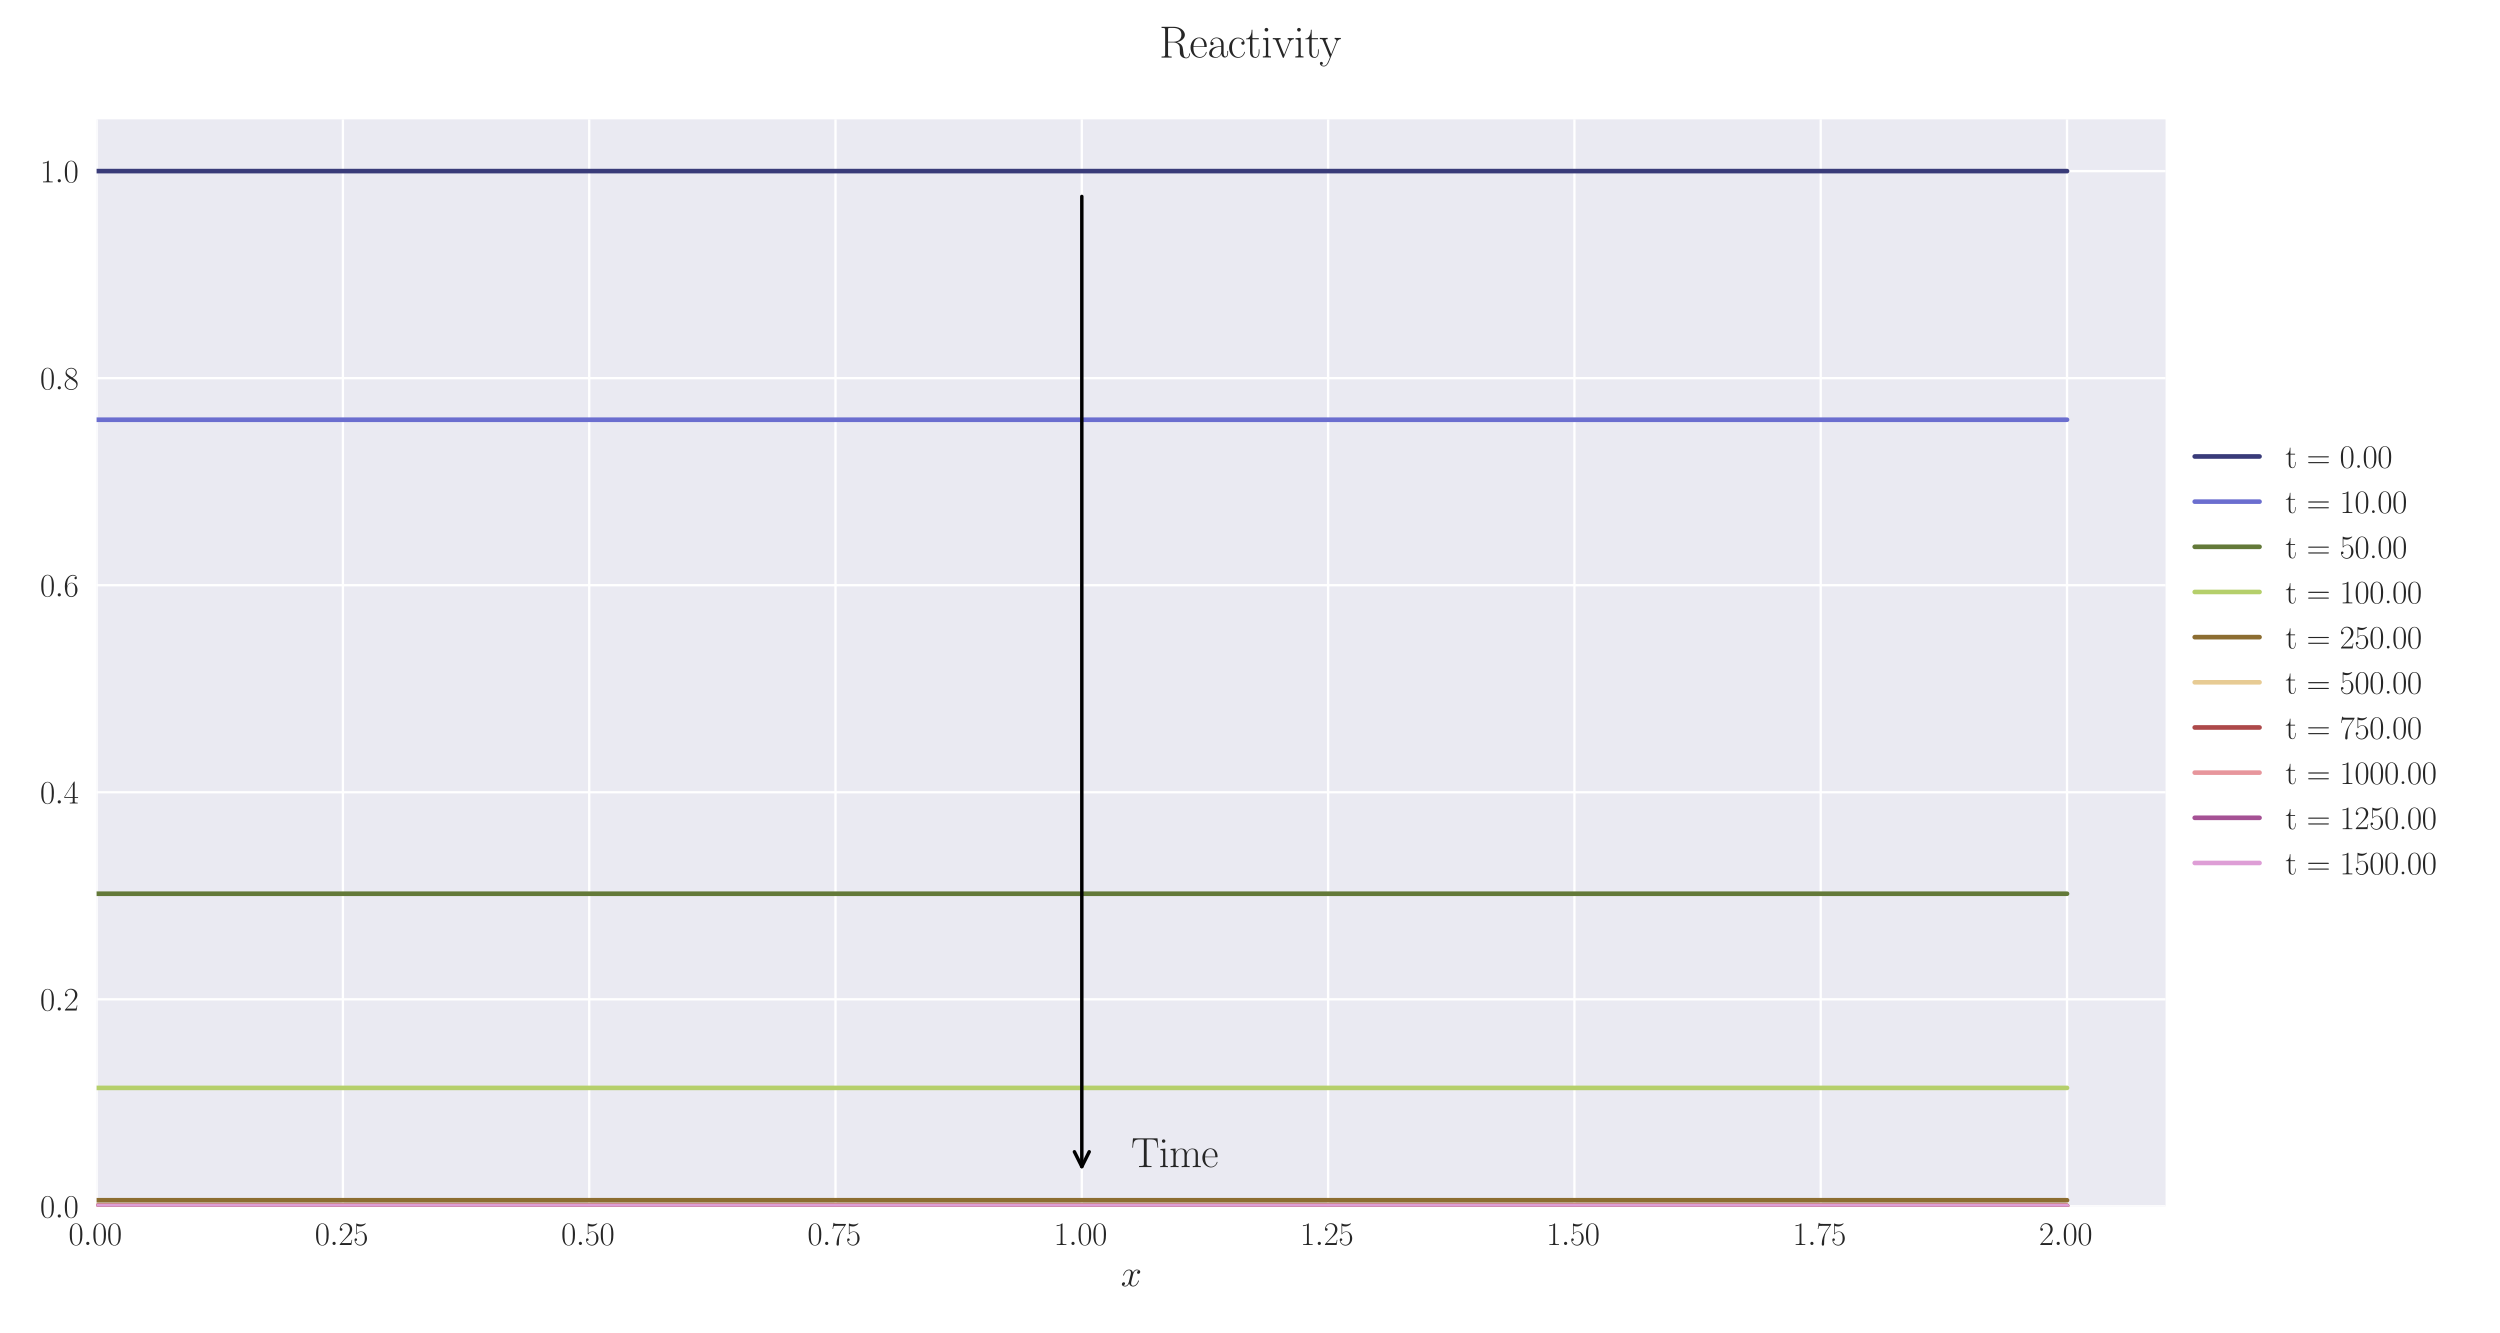 <?xml version="1.0" encoding="utf-8" standalone="no"?>
<!DOCTYPE svg PUBLIC "-//W3C//DTD SVG 1.1//EN"
  "http://www.w3.org/Graphics/SVG/1.1/DTD/svg11.dtd">
<svg xmlns:xlink="http://www.w3.org/1999/xlink" width="1080pt" height="576pt" viewBox="0 0 1080 576" xmlns="http://www.w3.org/2000/svg" version="1.1">
 <defs>
  <style type="text/css">*{stroke-linejoin: round; stroke-linecap: butt}</style>
 </defs>
 <g id="figure_1">
  <g id="patch_1">
   <path d="M 0 576 
L 1080 576 
L 1080 0 
L 0 0 
z
" style="fill: #ffffff"/>
  </g>
  <g id="axes_1">
   <g id="patch_2">
    <path d="M 41.731 521.153 
L 935.518 521.153 
L 935.518 51.564 
L 41.731 51.564 
z
" style="fill: #eaeaf2"/>
   </g>
   <g id="matplotlib.axis_1">
    <g id="xtick_1">
     <g id="line2d_1">
      <path d="M 41.731 521.153 
L 41.731 51.564 
" clip-path="url(#p46748d2782)" style="fill: none; stroke: #ffffff; stroke-linecap: round"/>
     </g>
     <g id="line2d_2"/>
     <g id="text_1">
      <!-- $\mathdefault{0.00}$ -->
      <g style="fill: #262626" transform="translate(29.591 537.839) scale(0.14 -0.14)">
       <defs>
        <path id="CMR17-30" d="M 2688 2025 
C 2688 2416 2682 3080 2413 3591 
C 2176 4039 1798 4198 1466 4198 
C 1158 4198 768 4058 525 3597 
C 269 3118 243 2524 243 2025 
C 243 1661 250 1106 448 619 
C 723 -39 1216 -128 1466 -128 
C 1760 -128 2208 -7 2470 600 
C 2662 1042 2688 1559 2688 2025 
z
M 1466 -26 
C 1056 -26 813 325 723 812 
C 653 1188 653 1738 653 2096 
C 653 2588 653 2997 736 3387 
C 858 3929 1216 4096 1466 4096 
C 1728 4096 2067 3923 2189 3400 
C 2272 3036 2278 2607 2278 2096 
C 2278 1680 2278 1169 2202 792 
C 2067 95 1690 -26 1466 -26 
z
" transform="scale(0.016)"/>
        <path id="CMMI12-3a" d="M 1178 307 
C 1178 492 1024 619 870 619 
C 685 619 557 466 557 313 
C 557 128 710 0 864 0 
C 1050 0 1178 153 1178 307 
z
" transform="scale(0.016)"/>
       </defs>
       <use xlink:href="#CMR17-30" transform="scale(0.996)"/>
       <use xlink:href="#CMMI12-3a" transform="translate(45.69 0) scale(0.996)"/>
       <use xlink:href="#CMR17-30" transform="translate(72.788 0) scale(0.996)"/>
       <use xlink:href="#CMR17-30" transform="translate(118.478 0) scale(0.996)"/>
      </g>
     </g>
    </g>
    <g id="xtick_2">
     <g id="line2d_3">
      <path d="M 148.134 521.153 
L 148.134 51.564 
" clip-path="url(#p46748d2782)" style="fill: none; stroke: #ffffff; stroke-linecap: round"/>
     </g>
     <g id="line2d_4"/>
     <g id="text_2">
      <!-- $\mathdefault{0.25}$ -->
      <g style="fill: #262626" transform="translate(135.994 537.839) scale(0.14 -0.14)">
       <defs>
        <path id="CMR17-32" d="M 2669 989 
L 2554 989 
C 2490 536 2438 459 2413 420 
C 2381 369 1920 369 1830 369 
L 602 369 
C 832 619 1280 1072 1824 1597 
C 2214 1967 2669 2402 2669 3035 
C 2669 3790 2067 4224 1395 4224 
C 691 4224 262 3604 262 3030 
C 262 2780 448 2748 525 2748 
C 589 2748 781 2787 781 3010 
C 781 3207 614 3264 525 3264 
C 486 3264 448 3258 422 3245 
C 544 3790 915 4058 1306 4058 
C 1862 4058 2227 3617 2227 3035 
C 2227 2479 1901 2000 1536 1584 
L 262 146 
L 262 0 
L 2515 0 
L 2669 989 
z
" transform="scale(0.016)"/>
        <path id="CMR17-35" d="M 730 3692 
C 794 3666 1056 3584 1325 3584 
C 1920 3584 2246 3911 2432 4100 
C 2432 4157 2432 4192 2394 4192 
C 2387 4192 2374 4192 2323 4163 
C 2099 4058 1837 3973 1517 3973 
C 1325 3973 1037 3999 723 4139 
C 653 4171 640 4171 634 4171 
C 602 4171 595 4164 595 4037 
L 595 2203 
C 595 2089 595 2057 659 2057 
C 691 2057 704 2070 736 2114 
C 941 2401 1222 2522 1542 2522 
C 1766 2522 2246 2382 2246 1289 
C 2246 1085 2246 715 2054 421 
C 1894 159 1645 25 1370 25 
C 947 25 518 320 403 814 
C 429 807 480 795 506 795 
C 589 795 749 840 749 1038 
C 749 1210 627 1280 506 1280 
C 358 1280 262 1190 262 1011 
C 262 454 704 -128 1382 -128 
C 2042 -128 2669 440 2669 1264 
C 2669 2030 2170 2624 1549 2624 
C 1222 2624 947 2503 730 2274 
L 730 3692 
z
" transform="scale(0.016)"/>
       </defs>
       <use xlink:href="#CMR17-30" transform="scale(0.996)"/>
       <use xlink:href="#CMMI12-3a" transform="translate(45.69 0) scale(0.996)"/>
       <use xlink:href="#CMR17-32" transform="translate(72.788 0) scale(0.996)"/>
       <use xlink:href="#CMR17-35" transform="translate(118.478 0) scale(0.996)"/>
      </g>
     </g>
    </g>
    <g id="xtick_3">
     <g id="line2d_5">
      <path d="M 254.537 521.153 
L 254.537 51.564 
" clip-path="url(#p46748d2782)" style="fill: none; stroke: #ffffff; stroke-linecap: round"/>
     </g>
     <g id="line2d_6"/>
     <g id="text_3">
      <!-- $\mathdefault{0.50}$ -->
      <g style="fill: #262626" transform="translate(242.397 537.839) scale(0.14 -0.14)">
       <use xlink:href="#CMR17-30" transform="scale(0.996)"/>
       <use xlink:href="#CMMI12-3a" transform="translate(45.69 0) scale(0.996)"/>
       <use xlink:href="#CMR17-35" transform="translate(72.788 0) scale(0.996)"/>
       <use xlink:href="#CMR17-30" transform="translate(118.478 0) scale(0.996)"/>
      </g>
     </g>
    </g>
    <g id="xtick_4">
     <g id="line2d_7">
      <path d="M 360.94 521.153 
L 360.94 51.564 
" clip-path="url(#p46748d2782)" style="fill: none; stroke: #ffffff; stroke-linecap: round"/>
     </g>
     <g id="line2d_8"/>
     <g id="text_4">
      <!-- $\mathdefault{0.75}$ -->
      <g style="fill: #262626" transform="translate(348.801 537.839) scale(0.14 -0.14)">
       <defs>
        <path id="CMR17-37" d="M 2886 3941 
L 2886 4081 
L 1382 4081 
C 634 4081 621 4165 595 4288 
L 480 4288 
L 294 3094 
L 410 3094 
C 429 3215 474 3540 550 3661 
C 589 3712 1062 3712 1171 3712 
L 2579 3712 
L 1869 2661 
C 1395 1954 1069 999 1069 165 
C 1069 89 1069 -128 1299 -128 
C 1530 -128 1530 89 1530 171 
L 1530 465 
C 1530 1508 1709 2196 2003 2636 
L 2886 3941 
z
" transform="scale(0.016)"/>
       </defs>
       <use xlink:href="#CMR17-30" transform="scale(0.996)"/>
       <use xlink:href="#CMMI12-3a" transform="translate(45.69 0) scale(0.996)"/>
       <use xlink:href="#CMR17-37" transform="translate(72.788 0) scale(0.996)"/>
       <use xlink:href="#CMR17-35" transform="translate(118.478 0) scale(0.996)"/>
      </g>
     </g>
    </g>
    <g id="xtick_5">
     <g id="line2d_9">
      <path d="M 467.343 521.153 
L 467.343 51.564 
" clip-path="url(#p46748d2782)" style="fill: none; stroke: #ffffff; stroke-linecap: round"/>
     </g>
     <g id="line2d_10"/>
     <g id="text_5">
      <!-- $\mathdefault{1.00}$ -->
      <g style="fill: #262626" transform="translate(455.204 537.839) scale(0.14 -0.14)">
       <defs>
        <path id="CMR17-31" d="M 1702 4058 
C 1702 4192 1696 4192 1606 4192 
C 1357 3916 979 3827 621 3827 
C 602 3827 570 3827 563 3808 
C 557 3795 557 3782 557 3648 
C 755 3648 1088 3686 1344 3839 
L 1344 461 
C 1344 236 1331 160 781 160 
L 589 160 
L 589 0 
C 896 0 1216 0 1523 0 
C 1830 0 2150 0 2458 0 
L 2458 160 
L 2266 160 
C 1715 160 1702 230 1702 458 
L 1702 4058 
z
" transform="scale(0.016)"/>
       </defs>
       <use xlink:href="#CMR17-31" transform="scale(0.996)"/>
       <use xlink:href="#CMMI12-3a" transform="translate(45.69 0) scale(0.996)"/>
       <use xlink:href="#CMR17-30" transform="translate(72.788 0) scale(0.996)"/>
       <use xlink:href="#CMR17-30" transform="translate(118.478 0) scale(0.996)"/>
      </g>
     </g>
    </g>
    <g id="xtick_6">
     <g id="line2d_11">
      <path d="M 573.747 521.153 
L 573.747 51.564 
" clip-path="url(#p46748d2782)" style="fill: none; stroke: #ffffff; stroke-linecap: round"/>
     </g>
     <g id="line2d_12"/>
     <g id="text_6">
      <!-- $\mathdefault{1.25}$ -->
      <g style="fill: #262626" transform="translate(561.607 537.839) scale(0.14 -0.14)">
       <use xlink:href="#CMR17-31" transform="scale(0.996)"/>
       <use xlink:href="#CMMI12-3a" transform="translate(45.69 0) scale(0.996)"/>
       <use xlink:href="#CMR17-32" transform="translate(72.788 0) scale(0.996)"/>
       <use xlink:href="#CMR17-35" transform="translate(118.478 0) scale(0.996)"/>
      </g>
     </g>
    </g>
    <g id="xtick_7">
     <g id="line2d_13">
      <path d="M 680.15 521.153 
L 680.15 51.564 
" clip-path="url(#p46748d2782)" style="fill: none; stroke: #ffffff; stroke-linecap: round"/>
     </g>
     <g id="line2d_14"/>
     <g id="text_7">
      <!-- $\mathdefault{1.50}$ -->
      <g style="fill: #262626" transform="translate(668.01 537.839) scale(0.14 -0.14)">
       <use xlink:href="#CMR17-31" transform="scale(0.996)"/>
       <use xlink:href="#CMMI12-3a" transform="translate(45.69 0) scale(0.996)"/>
       <use xlink:href="#CMR17-35" transform="translate(72.788 0) scale(0.996)"/>
       <use xlink:href="#CMR17-30" transform="translate(118.478 0) scale(0.996)"/>
      </g>
     </g>
    </g>
    <g id="xtick_8">
     <g id="line2d_15">
      <path d="M 786.553 521.153 
L 786.553 51.564 
" clip-path="url(#p46748d2782)" style="fill: none; stroke: #ffffff; stroke-linecap: round"/>
     </g>
     <g id="line2d_16"/>
     <g id="text_8">
      <!-- $\mathdefault{1.75}$ -->
      <g style="fill: #262626" transform="translate(774.414 537.839) scale(0.14 -0.14)">
       <use xlink:href="#CMR17-31" transform="scale(0.996)"/>
       <use xlink:href="#CMMI12-3a" transform="translate(45.69 0) scale(0.996)"/>
       <use xlink:href="#CMR17-37" transform="translate(72.788 0) scale(0.996)"/>
       <use xlink:href="#CMR17-35" transform="translate(118.478 0) scale(0.996)"/>
      </g>
     </g>
    </g>
    <g id="xtick_9">
     <g id="line2d_17">
      <path d="M 892.956 521.153 
L 892.956 51.564 
" clip-path="url(#p46748d2782)" style="fill: none; stroke: #ffffff; stroke-linecap: round"/>
     </g>
     <g id="line2d_18"/>
     <g id="text_9">
      <!-- $\mathdefault{2.00}$ -->
      <g style="fill: #262626" transform="translate(880.817 537.839) scale(0.14 -0.14)">
       <use xlink:href="#CMR17-32" transform="scale(0.996)"/>
       <use xlink:href="#CMMI12-3a" transform="translate(45.69 0) scale(0.996)"/>
       <use xlink:href="#CMR17-30" transform="translate(72.788 0) scale(0.996)"/>
       <use xlink:href="#CMR17-30" transform="translate(118.478 0) scale(0.996)"/>
      </g>
     </g>
    </g>
    <g id="text_10">
     <!-- $x$ -->
     <g style="fill: #262626" transform="translate(484.189 555.621) scale(0.16 -0.16)">
      <defs>
       <path id="CMMI12-78" d="M 3034 2606 
C 2829 2567 2752 2414 2752 2293 
C 2752 2139 2874 2088 2963 2088 
C 3155 2088 3290 2254 3290 2427 
C 3290 2695 2982 2816 2714 2816 
C 2323 2816 2106 2433 2048 2312 
C 1901 2816 1504 2816 1389 2816 
C 736 2816 390 1980 390 1839 
C 390 1814 416 1782 461 1782 
C 512 1782 525 1820 538 1846 
C 755 2555 1184 2689 1370 2689 
C 1658 2689 1715 2420 1715 2267 
C 1715 2127 1677 1980 1600 1673 
L 1382 798 
C 1286 415 1101 64 762 64 
C 730 64 570 64 435 147 
C 666 192 717 383 717 460 
C 717 588 621 664 499 664 
C 346 664 179 530 179 326 
C 179 57 480 -64 755 -64 
C 1062 -64 1280 179 1414 441 
C 1517 64 1837 -64 2074 -64 
C 2726 -64 3072 773 3072 913 
C 3072 945 3046 971 3008 971 
C 2950 971 2944 939 2925 888 
C 2752 326 2381 64 2093 64 
C 1869 64 1747 230 1747 492 
C 1747 632 1773 734 1875 1156 
L 2099 2024 
C 2195 2408 2413 2689 2707 2689 
C 2720 2689 2899 2689 3034 2606 
z
" transform="scale(0.016)"/>
      </defs>
      <use xlink:href="#CMMI12-78" transform="scale(0.996)"/>
     </g>
    </g>
   </g>
   <g id="matplotlib.axis_2">
    <g id="ytick_1">
     <g id="line2d_19">
      <path d="M 41.731 521.153 
L 935.518 521.153 
" clip-path="url(#p46748d2782)" style="fill: none; stroke: #ffffff; stroke-linecap: round"/>
     </g>
     <g id="line2d_20"/>
     <g id="text_11">
      <!-- $\mathdefault{0.0}$ -->
      <g style="fill: #262626" transform="translate(17.28 525.996) scale(0.14 -0.14)">
       <use xlink:href="#CMR17-30" transform="scale(0.996)"/>
       <use xlink:href="#CMMI12-3a" transform="translate(45.69 0) scale(0.996)"/>
       <use xlink:href="#CMR17-30" transform="translate(72.788 0) scale(0.996)"/>
      </g>
     </g>
    </g>
    <g id="ytick_2">
     <g id="line2d_21">
      <path d="M 41.731 431.707 
L 935.518 431.707 
" clip-path="url(#p46748d2782)" style="fill: none; stroke: #ffffff; stroke-linecap: round"/>
     </g>
     <g id="line2d_22"/>
     <g id="text_12">
      <!-- $\mathdefault{0.2}$ -->
      <g style="fill: #262626" transform="translate(17.28 436.55) scale(0.14 -0.14)">
       <use xlink:href="#CMR17-30" transform="scale(0.996)"/>
       <use xlink:href="#CMMI12-3a" transform="translate(45.69 0) scale(0.996)"/>
       <use xlink:href="#CMR17-32" transform="translate(72.788 0) scale(0.996)"/>
      </g>
     </g>
    </g>
    <g id="ytick_3">
     <g id="line2d_23">
      <path d="M 41.731 342.26 
L 935.518 342.26 
" clip-path="url(#p46748d2782)" style="fill: none; stroke: #ffffff; stroke-linecap: round"/>
     </g>
     <g id="line2d_24"/>
     <g id="text_13">
      <!-- $\mathdefault{0.4}$ -->
      <g style="fill: #262626" transform="translate(17.28 347.103) scale(0.14 -0.14)">
       <defs>
        <path id="CMR17-34" d="M 2150 4122 
C 2150 4256 2144 4256 2029 4256 
L 128 1254 
L 128 1088 
L 1779 1088 
L 1779 457 
C 1779 224 1766 160 1318 160 
L 1197 160 
L 1197 0 
C 1402 0 1747 0 1965 0 
C 2182 0 2528 0 2733 0 
L 2733 160 
L 2611 160 
C 2163 160 2150 224 2150 457 
L 2150 1088 
L 2803 1088 
L 2803 1254 
L 2150 1254 
L 2150 4122 
z
M 1798 3703 
L 1798 1254 
L 256 1254 
L 1798 3703 
z
" transform="scale(0.016)"/>
       </defs>
       <use xlink:href="#CMR17-30" transform="scale(0.996)"/>
       <use xlink:href="#CMMI12-3a" transform="translate(45.69 0) scale(0.996)"/>
       <use xlink:href="#CMR17-34" transform="translate(72.788 0) scale(0.996)"/>
      </g>
     </g>
    </g>
    <g id="ytick_4">
     <g id="line2d_25">
      <path d="M 41.731 252.814 
L 935.518 252.814 
" clip-path="url(#p46748d2782)" style="fill: none; stroke: #ffffff; stroke-linecap: round"/>
     </g>
     <g id="line2d_26"/>
     <g id="text_14">
      <!-- $\mathdefault{0.6}$ -->
      <g style="fill: #262626" transform="translate(17.28 257.657) scale(0.14 -0.14)">
       <defs>
        <path id="CMR17-36" d="M 678 2176 
C 678 3690 1395 4032 1811 4032 
C 1946 4032 2272 4009 2400 3776 
C 2298 3776 2106 3776 2106 3553 
C 2106 3381 2246 3323 2336 3323 
C 2394 3323 2566 3348 2566 3560 
C 2566 3954 2246 4179 1805 4179 
C 1043 4179 243 3390 243 1984 
C 243 253 966 -128 1478 -128 
C 2099 -128 2688 427 2688 1283 
C 2688 2081 2170 2662 1517 2662 
C 1126 2662 838 2407 678 1960 
L 678 2176 
z
M 1478 25 
C 691 25 691 1200 691 1436 
C 691 1896 909 2560 1504 2560 
C 1613 2560 1926 2560 2138 2120 
C 2253 1870 2253 1609 2253 1289 
C 2253 944 2253 690 2118 434 
C 1978 171 1773 25 1478 25 
z
" transform="scale(0.016)"/>
       </defs>
       <use xlink:href="#CMR17-30" transform="scale(0.996)"/>
       <use xlink:href="#CMMI12-3a" transform="translate(45.69 0) scale(0.996)"/>
       <use xlink:href="#CMR17-36" transform="translate(72.788 0) scale(0.996)"/>
      </g>
     </g>
    </g>
    <g id="ytick_5">
     <g id="line2d_27">
      <path d="M 41.731 163.368 
L 935.518 163.368 
" clip-path="url(#p46748d2782)" style="fill: none; stroke: #ffffff; stroke-linecap: round"/>
     </g>
     <g id="line2d_28"/>
     <g id="text_15">
      <!-- $\mathdefault{0.8}$ -->
      <g style="fill: #262626" transform="translate(17.28 168.211) scale(0.14 -0.14)">
       <defs>
        <path id="CMR17-38" d="M 1741 2264 
C 2144 2467 2554 2773 2554 3263 
C 2554 3841 1990 4179 1472 4179 
C 890 4179 378 3759 378 3180 
C 378 3021 416 2747 666 2505 
C 730 2442 998 2251 1171 2130 
C 883 1983 211 1634 211 934 
C 211 279 838 -128 1459 -128 
C 2144 -128 2720 362 2720 1010 
C 2720 1590 2330 1857 2074 2029 
L 1741 2264 
z
M 902 2822 
C 851 2854 595 3051 595 3351 
C 595 3739 998 4032 1459 4032 
C 1965 4032 2336 3676 2336 3262 
C 2336 2669 1670 2331 1638 2331 
C 1632 2331 1626 2331 1574 2370 
L 902 2822 
z
M 2080 1519 
C 2176 1449 2483 1240 2483 851 
C 2483 381 2010 25 1472 25 
C 890 25 448 438 448 940 
C 448 1443 838 1862 1280 2060 
L 2080 1519 
z
" transform="scale(0.016)"/>
       </defs>
       <use xlink:href="#CMR17-30" transform="scale(0.996)"/>
       <use xlink:href="#CMMI12-3a" transform="translate(45.69 0) scale(0.996)"/>
       <use xlink:href="#CMR17-38" transform="translate(72.788 0) scale(0.996)"/>
      </g>
     </g>
    </g>
    <g id="ytick_6">
     <g id="line2d_29">
      <path d="M 41.731 73.921 
L 935.518 73.921 
" clip-path="url(#p46748d2782)" style="fill: none; stroke: #ffffff; stroke-linecap: round"/>
     </g>
     <g id="line2d_30"/>
     <g id="text_16">
      <!-- $\mathdefault{1.0}$ -->
      <g style="fill: #262626" transform="translate(17.28 78.764) scale(0.14 -0.14)">
       <use xlink:href="#CMR17-31" transform="scale(0.996)"/>
       <use xlink:href="#CMMI12-3a" transform="translate(45.69 0) scale(0.996)"/>
       <use xlink:href="#CMR17-30" transform="translate(72.788 0) scale(0.996)"/>
      </g>
     </g>
    </g>
   </g>
   <g id="line2d_31">
    <path d="M 41.731 73.921 
L 50.243 73.921 
L 58.755 73.921 
L 67.267 73.921 
L 75.78 73.921 
L 84.292 73.921 
L 92.804 73.921 
L 101.316 73.921 
L 109.829 73.921 
L 118.341 73.921 
L 126.853 73.921 
L 135.365 73.921 
L 143.878 73.921 
L 152.39 73.921 
L 160.902 73.921 
L 169.414 73.921 
L 177.927 73.921 
L 186.439 73.921 
L 194.951 73.921 
L 203.463 73.921 
L 211.976 73.921 
L 220.488 73.921 
L 229 73.921 
L 237.513 73.921 
L 246.025 73.921 
L 254.537 73.921 
L 263.049 73.921 
L 271.562 73.921 
L 280.074 73.921 
L 288.586 73.921 
L 297.098 73.921 
L 305.611 73.921 
L 314.123 73.921 
L 322.635 73.921 
L 331.147 73.921 
L 339.66 73.921 
L 348.172 73.921 
L 356.684 73.921 
L 365.196 73.921 
L 373.709 73.921 
L 382.221 73.921 
L 390.733 73.921 
L 399.245 73.921 
L 407.758 73.921 
L 416.27 73.921 
L 424.782 73.921 
L 433.294 73.921 
L 441.807 73.921 
L 450.319 73.921 
L 458.831 73.921 
L 467.343 73.921 
L 475.856 73.921 
L 484.368 73.921 
L 492.88 73.921 
L 501.393 73.921 
L 509.905 73.921 
L 518.417 73.921 
L 526.929 73.921 
L 535.442 73.921 
L 543.954 73.921 
L 552.466 73.921 
L 560.978 73.921 
L 569.491 73.921 
L 578.003 73.921 
L 586.515 73.921 
L 595.027 73.921 
L 603.54 73.921 
L 612.052 73.921 
L 620.564 73.921 
L 629.076 73.921 
L 637.589 73.921 
L 646.101 73.921 
L 654.613 73.921 
L 663.125 73.921 
L 671.638 73.921 
L 680.15 73.921 
L 688.662 73.921 
L 697.174 73.921 
L 705.687 73.921 
L 714.199 73.921 
L 722.711 73.921 
L 731.223 73.921 
L 739.736 73.921 
L 748.248 73.921 
L 756.76 73.921 
L 765.273 73.921 
L 773.785 73.921 
L 782.297 73.921 
L 790.809 73.921 
L 799.322 73.921 
L 807.834 73.921 
L 816.346 73.921 
L 824.858 73.921 
L 833.371 73.921 
L 841.883 73.921 
L 850.395 73.921 
L 858.907 73.921 
L 867.42 73.921 
L 875.932 73.921 
L 884.444 73.921 
L 892.956 73.921 
" clip-path="url(#p46748d2782)" style="fill: none; stroke: #393b79; stroke-width: 2; stroke-linecap: round"/>
   </g>
   <g id="line2d_32">
    <path d="M 41.731 181.322 
L 50.243 181.322 
L 58.755 181.322 
L 67.267 181.322 
L 75.78 181.322 
L 84.292 181.322 
L 92.804 181.322 
L 101.316 181.322 
L 109.829 181.322 
L 118.341 181.322 
L 126.853 181.322 
L 135.365 181.322 
L 143.878 181.322 
L 152.39 181.322 
L 160.902 181.322 
L 169.414 181.322 
L 177.927 181.322 
L 186.439 181.322 
L 194.951 181.322 
L 203.463 181.322 
L 211.976 181.322 
L 220.488 181.322 
L 229 181.322 
L 237.513 181.322 
L 246.025 181.322 
L 254.537 181.322 
L 263.049 181.322 
L 271.562 181.322 
L 280.074 181.322 
L 288.586 181.322 
L 297.098 181.322 
L 305.611 181.322 
L 314.123 181.322 
L 322.635 181.322 
L 331.147 181.322 
L 339.66 181.322 
L 348.172 181.322 
L 356.684 181.322 
L 365.196 181.322 
L 373.709 181.322 
L 382.221 181.322 
L 390.733 181.322 
L 399.245 181.322 
L 407.758 181.322 
L 416.27 181.322 
L 424.782 181.322 
L 433.294 181.322 
L 441.807 181.322 
L 450.319 181.322 
L 458.831 181.322 
L 467.343 181.322 
L 475.856 181.322 
L 484.368 181.322 
L 492.88 181.322 
L 501.393 181.322 
L 509.905 181.322 
L 518.417 181.322 
L 526.929 181.322 
L 535.442 181.322 
L 543.954 181.322 
L 552.466 181.322 
L 560.978 181.322 
L 569.491 181.322 
L 578.003 181.322 
L 586.515 181.322 
L 595.027 181.322 
L 603.54 181.322 
L 612.052 181.322 
L 620.564 181.322 
L 629.076 181.322 
L 637.589 181.322 
L 646.101 181.322 
L 654.613 181.322 
L 663.125 181.322 
L 671.638 181.322 
L 680.15 181.322 
L 688.662 181.322 
L 697.174 181.322 
L 705.687 181.322 
L 714.199 181.322 
L 722.711 181.322 
L 731.223 181.322 
L 739.736 181.322 
L 748.248 181.322 
L 756.76 181.322 
L 765.273 181.322 
L 773.785 181.322 
L 782.297 181.322 
L 790.809 181.322 
L 799.322 181.322 
L 807.834 181.322 
L 816.346 181.322 
L 824.858 181.322 
L 833.371 181.322 
L 841.883 181.322 
L 850.395 181.322 
L 858.907 181.322 
L 867.42 181.322 
L 875.932 181.322 
L 884.444 181.322 
L 892.956 181.322 
" clip-path="url(#p46748d2782)" style="fill: none; stroke: #6b6ecf; stroke-width: 2; stroke-linecap: round"/>
   </g>
   <g id="line2d_33">
    <path d="M 41.731 386.095 
L 50.243 386.095 
L 58.755 386.095 
L 67.267 386.095 
L 75.78 386.095 
L 84.292 386.095 
L 92.804 386.095 
L 101.316 386.095 
L 109.829 386.095 
L 118.341 386.095 
L 126.853 386.095 
L 135.365 386.095 
L 143.878 386.095 
L 152.39 386.095 
L 160.902 386.095 
L 169.414 386.095 
L 177.927 386.095 
L 186.439 386.095 
L 194.951 386.095 
L 203.463 386.095 
L 211.976 386.095 
L 220.488 386.095 
L 229 386.095 
L 237.513 386.095 
L 246.025 386.095 
L 254.537 386.095 
L 263.049 386.095 
L 271.562 386.095 
L 280.074 386.095 
L 288.586 386.095 
L 297.098 386.095 
L 305.611 386.095 
L 314.123 386.095 
L 322.635 386.095 
L 331.147 386.095 
L 339.66 386.095 
L 348.172 386.095 
L 356.684 386.095 
L 365.196 386.095 
L 373.709 386.095 
L 382.221 386.095 
L 390.733 386.095 
L 399.245 386.095 
L 407.758 386.095 
L 416.27 386.095 
L 424.782 386.095 
L 433.294 386.095 
L 441.807 386.095 
L 450.319 386.095 
L 458.831 386.095 
L 467.343 386.095 
L 475.856 386.095 
L 484.368 386.095 
L 492.88 386.095 
L 501.393 386.095 
L 509.905 386.095 
L 518.417 386.095 
L 526.929 386.095 
L 535.442 386.095 
L 543.954 386.095 
L 552.466 386.095 
L 560.978 386.095 
L 569.491 386.095 
L 578.003 386.095 
L 586.515 386.095 
L 595.027 386.095 
L 603.54 386.095 
L 612.052 386.095 
L 620.564 386.095 
L 629.076 386.095 
L 637.589 386.095 
L 646.101 386.095 
L 654.613 386.095 
L 663.125 386.095 
L 671.638 386.095 
L 680.15 386.095 
L 688.662 386.095 
L 697.174 386.095 
L 705.687 386.095 
L 714.199 386.095 
L 722.711 386.095 
L 731.223 386.095 
L 739.736 386.095 
L 748.248 386.095 
L 756.76 386.095 
L 765.273 386.095 
L 773.785 386.095 
L 782.297 386.095 
L 790.809 386.095 
L 799.322 386.095 
L 807.834 386.095 
L 816.346 386.095 
L 824.858 386.095 
L 833.371 386.095 
L 841.883 386.095 
L 850.395 386.095 
L 858.907 386.095 
L 867.42 386.095 
L 875.932 386.095 
L 884.444 386.095 
L 892.956 386.095 
" clip-path="url(#p46748d2782)" style="fill: none; stroke: #637939; stroke-width: 2; stroke-linecap: round"/>
   </g>
   <g id="line2d_34">
    <path d="M 41.731 469.972 
L 50.243 469.972 
L 58.755 469.972 
L 67.267 469.972 
L 75.78 469.972 
L 84.292 469.972 
L 92.804 469.972 
L 101.316 469.972 
L 109.829 469.972 
L 118.341 469.972 
L 126.853 469.972 
L 135.365 469.972 
L 143.878 469.972 
L 152.39 469.972 
L 160.902 469.972 
L 169.414 469.972 
L 177.927 469.972 
L 186.439 469.972 
L 194.951 469.972 
L 203.463 469.972 
L 211.976 469.972 
L 220.488 469.972 
L 229 469.972 
L 237.513 469.972 
L 246.025 469.972 
L 254.537 469.972 
L 263.049 469.972 
L 271.562 469.972 
L 280.074 469.972 
L 288.586 469.972 
L 297.098 469.972 
L 305.611 469.972 
L 314.123 469.972 
L 322.635 469.972 
L 331.147 469.972 
L 339.66 469.972 
L 348.172 469.972 
L 356.684 469.972 
L 365.196 469.972 
L 373.709 469.972 
L 382.221 469.972 
L 390.733 469.972 
L 399.245 469.972 
L 407.758 469.972 
L 416.27 469.972 
L 424.782 469.972 
L 433.294 469.972 
L 441.807 469.972 
L 450.319 469.972 
L 458.831 469.972 
L 467.343 469.972 
L 475.856 469.972 
L 484.368 469.972 
L 492.88 469.972 
L 501.393 469.972 
L 509.905 469.972 
L 518.417 469.972 
L 526.929 469.972 
L 535.442 469.972 
L 543.954 469.972 
L 552.466 469.972 
L 560.978 469.972 
L 569.491 469.972 
L 578.003 469.972 
L 586.515 469.972 
L 595.027 469.972 
L 603.54 469.972 
L 612.052 469.972 
L 620.564 469.972 
L 629.076 469.972 
L 637.589 469.972 
L 646.101 469.972 
L 654.613 469.972 
L 663.125 469.972 
L 671.638 469.972 
L 680.15 469.972 
L 688.662 469.972 
L 697.174 469.972 
L 705.687 469.972 
L 714.199 469.972 
L 722.711 469.972 
L 731.223 469.972 
L 739.736 469.972 
L 748.248 469.972 
L 756.76 469.972 
L 765.273 469.972 
L 773.785 469.972 
L 782.297 469.972 
L 790.809 469.972 
L 799.322 469.972 
L 807.834 469.972 
L 816.346 469.972 
L 824.858 469.972 
L 833.371 469.972 
L 841.883 469.972 
L 850.395 469.972 
L 858.907 469.972 
L 867.42 469.972 
L 875.932 469.972 
L 884.444 469.972 
L 892.956 469.972 
" clip-path="url(#p46748d2782)" style="fill: none; stroke: #b5cf6b; stroke-width: 2; stroke-linecap: round"/>
   </g>
   <g id="line2d_35">
    <path d="M 41.731 518.496 
L 50.243 518.496 
L 58.755 518.496 
L 67.267 518.496 
L 75.78 518.496 
L 84.292 518.496 
L 92.804 518.496 
L 101.316 518.496 
L 109.829 518.496 
L 118.341 518.496 
L 126.853 518.496 
L 135.365 518.496 
L 143.878 518.496 
L 152.39 518.496 
L 160.902 518.496 
L 169.414 518.496 
L 177.927 518.496 
L 186.439 518.496 
L 194.951 518.496 
L 203.463 518.496 
L 211.976 518.496 
L 220.488 518.496 
L 229 518.496 
L 237.513 518.496 
L 246.025 518.496 
L 254.537 518.496 
L 263.049 518.496 
L 271.562 518.496 
L 280.074 518.496 
L 288.586 518.496 
L 297.098 518.496 
L 305.611 518.496 
L 314.123 518.496 
L 322.635 518.496 
L 331.147 518.496 
L 339.66 518.496 
L 348.172 518.496 
L 356.684 518.496 
L 365.196 518.496 
L 373.709 518.496 
L 382.221 518.496 
L 390.733 518.496 
L 399.245 518.496 
L 407.758 518.496 
L 416.27 518.496 
L 424.782 518.496 
L 433.294 518.496 
L 441.807 518.496 
L 450.319 518.496 
L 458.831 518.496 
L 467.343 518.496 
L 475.856 518.496 
L 484.368 518.496 
L 492.88 518.496 
L 501.393 518.496 
L 509.905 518.496 
L 518.417 518.496 
L 526.929 518.496 
L 535.442 518.496 
L 543.954 518.496 
L 552.466 518.496 
L 560.978 518.496 
L 569.491 518.496 
L 578.003 518.496 
L 586.515 518.496 
L 595.027 518.496 
L 603.54 518.496 
L 612.052 518.496 
L 620.564 518.496 
L 629.076 518.496 
L 637.589 518.496 
L 646.101 518.496 
L 654.613 518.496 
L 663.125 518.496 
L 671.638 518.496 
L 680.15 518.496 
L 688.662 518.496 
L 697.174 518.496 
L 705.687 518.496 
L 714.199 518.496 
L 722.711 518.496 
L 731.223 518.496 
L 739.736 518.496 
L 748.248 518.496 
L 756.76 518.496 
L 765.273 518.496 
L 773.785 518.496 
L 782.297 518.496 
L 790.809 518.496 
L 799.322 518.496 
L 807.834 518.496 
L 816.346 518.496 
L 824.858 518.496 
L 833.371 518.496 
L 841.883 518.496 
L 850.395 518.496 
L 858.907 518.496 
L 867.42 518.496 
L 875.932 518.496 
L 884.444 518.496 
L 892.956 518.496 
" clip-path="url(#p46748d2782)" style="fill: none; stroke: #8c6d31; stroke-width: 2; stroke-linecap: round"/>
   </g>
   <g id="line2d_36">
    <path d="M 41.731 520.741 
L 50.243 520.741 
L 58.755 520.741 
L 67.267 520.741 
L 75.78 520.741 
L 84.292 520.741 
L 92.804 520.741 
L 101.316 520.741 
L 109.829 520.741 
L 118.341 520.741 
L 126.853 520.741 
L 135.365 520.741 
L 143.878 520.741 
L 152.39 520.741 
L 160.902 520.741 
L 169.414 520.741 
L 177.927 520.741 
L 186.439 520.741 
L 194.951 520.741 
L 203.463 520.741 
L 211.976 520.741 
L 220.488 520.741 
L 229 520.741 
L 237.513 520.741 
L 246.025 520.741 
L 254.537 520.741 
L 263.049 520.741 
L 271.562 520.741 
L 280.074 520.741 
L 288.586 520.741 
L 297.098 520.741 
L 305.611 520.741 
L 314.123 520.741 
L 322.635 520.741 
L 331.147 520.741 
L 339.66 520.741 
L 348.172 520.741 
L 356.684 520.741 
L 365.196 520.741 
L 373.709 520.741 
L 382.221 520.741 
L 390.733 520.741 
L 399.245 520.741 
L 407.758 520.741 
L 416.27 520.741 
L 424.782 520.741 
L 433.294 520.741 
L 441.807 520.741 
L 450.319 520.741 
L 458.831 520.741 
L 467.343 520.741 
L 475.856 520.741 
L 484.368 520.741 
L 492.88 520.741 
L 501.393 520.741 
L 509.905 520.741 
L 518.417 520.741 
L 526.929 520.741 
L 535.442 520.741 
L 543.954 520.741 
L 552.466 520.741 
L 560.978 520.741 
L 569.491 520.741 
L 578.003 520.741 
L 586.515 520.741 
L 595.027 520.741 
L 603.54 520.741 
L 612.052 520.741 
L 620.564 520.741 
L 629.076 520.741 
L 637.589 520.741 
L 646.101 520.741 
L 654.613 520.741 
L 663.125 520.741 
L 671.638 520.741 
L 680.15 520.741 
L 688.662 520.741 
L 697.174 520.741 
L 705.687 520.741 
L 714.199 520.741 
L 722.711 520.741 
L 731.223 520.741 
L 739.736 520.741 
L 748.248 520.741 
L 756.76 520.741 
L 765.273 520.741 
L 773.785 520.741 
L 782.297 520.741 
L 790.809 520.741 
L 799.322 520.741 
L 807.834 520.741 
L 816.346 520.741 
L 824.858 520.741 
L 833.371 520.741 
L 841.883 520.741 
L 850.395 520.741 
L 858.907 520.741 
L 867.42 520.741 
L 875.932 520.741 
L 884.444 520.741 
L 892.956 520.741 
" clip-path="url(#p46748d2782)" style="fill: none; stroke: #e7cb94; stroke-width: 2; stroke-linecap: round"/>
   </g>
   <g id="line2d_37">
    <path d="M 41.731 520.937 
L 50.243 520.937 
L 58.755 520.937 
L 67.267 520.937 
L 75.78 520.937 
L 84.292 520.937 
L 92.804 520.937 
L 101.316 520.937 
L 109.829 520.937 
L 118.341 520.937 
L 126.853 520.937 
L 135.365 520.937 
L 143.878 520.937 
L 152.39 520.937 
L 160.902 520.937 
L 169.414 520.937 
L 177.927 520.937 
L 186.439 520.937 
L 194.951 520.937 
L 203.463 520.937 
L 211.976 520.937 
L 220.488 520.937 
L 229 520.937 
L 237.513 520.937 
L 246.025 520.937 
L 254.537 520.937 
L 263.049 520.937 
L 271.562 520.937 
L 280.074 520.937 
L 288.586 520.937 
L 297.098 520.937 
L 305.611 520.937 
L 314.123 520.937 
L 322.635 520.937 
L 331.147 520.937 
L 339.66 520.937 
L 348.172 520.937 
L 356.684 520.937 
L 365.196 520.937 
L 373.709 520.937 
L 382.221 520.937 
L 390.733 520.937 
L 399.245 520.937 
L 407.758 520.937 
L 416.27 520.937 
L 424.782 520.937 
L 433.294 520.937 
L 441.807 520.937 
L 450.319 520.937 
L 458.831 520.937 
L 467.343 520.937 
L 475.856 520.937 
L 484.368 520.937 
L 492.88 520.937 
L 501.393 520.937 
L 509.905 520.937 
L 518.417 520.937 
L 526.929 520.937 
L 535.442 520.937 
L 543.954 520.937 
L 552.466 520.937 
L 560.978 520.937 
L 569.491 520.937 
L 578.003 520.937 
L 586.515 520.937 
L 595.027 520.937 
L 603.54 520.937 
L 612.052 520.937 
L 620.564 520.937 
L 629.076 520.937 
L 637.589 520.937 
L 646.101 520.937 
L 654.613 520.937 
L 663.125 520.937 
L 671.638 520.937 
L 680.15 520.937 
L 688.662 520.937 
L 697.174 520.937 
L 705.687 520.937 
L 714.199 520.937 
L 722.711 520.937 
L 731.223 520.937 
L 739.736 520.937 
L 748.248 520.937 
L 756.76 520.937 
L 765.273 520.937 
L 773.785 520.937 
L 782.297 520.937 
L 790.809 520.937 
L 799.322 520.937 
L 807.834 520.937 
L 816.346 520.937 
L 824.858 520.937 
L 833.371 520.937 
L 841.883 520.937 
L 850.395 520.937 
L 858.907 520.937 
L 867.42 520.937 
L 875.932 520.937 
L 884.444 520.937 
L 892.956 520.937 
" clip-path="url(#p46748d2782)" style="fill: none; stroke: #ad494a; stroke-width: 2; stroke-linecap: round"/>
   </g>
   <g id="line2d_38">
    <path d="M 41.731 521.008 
L 50.243 521.008 
L 58.755 521.008 
L 67.267 521.008 
L 75.78 521.008 
L 84.292 521.008 
L 92.804 521.008 
L 101.316 521.008 
L 109.829 521.008 
L 118.341 521.008 
L 126.853 521.008 
L 135.365 521.008 
L 143.878 521.008 
L 152.39 521.008 
L 160.902 521.008 
L 169.414 521.008 
L 177.927 521.008 
L 186.439 521.008 
L 194.951 521.008 
L 203.463 521.008 
L 211.976 521.008 
L 220.488 521.008 
L 229 521.008 
L 237.513 521.008 
L 246.025 521.008 
L 254.537 521.008 
L 263.049 521.008 
L 271.562 521.008 
L 280.074 521.008 
L 288.586 521.008 
L 297.098 521.008 
L 305.611 521.008 
L 314.123 521.008 
L 322.635 521.008 
L 331.147 521.008 
L 339.66 521.008 
L 348.172 521.008 
L 356.684 521.008 
L 365.196 521.008 
L 373.709 521.008 
L 382.221 521.008 
L 390.733 521.008 
L 399.245 521.008 
L 407.758 521.008 
L 416.27 521.008 
L 424.782 521.008 
L 433.294 521.008 
L 441.807 521.008 
L 450.319 521.008 
L 458.831 521.008 
L 467.343 521.008 
L 475.856 521.008 
L 484.368 521.008 
L 492.88 521.008 
L 501.393 521.008 
L 509.905 521.008 
L 518.417 521.008 
L 526.929 521.008 
L 535.442 521.008 
L 543.954 521.008 
L 552.466 521.008 
L 560.978 521.008 
L 569.491 521.008 
L 578.003 521.008 
L 586.515 521.008 
L 595.027 521.008 
L 603.54 521.008 
L 612.052 521.008 
L 620.564 521.008 
L 629.076 521.008 
L 637.589 521.008 
L 646.101 521.008 
L 654.613 521.008 
L 663.125 521.008 
L 671.638 521.008 
L 680.15 521.008 
L 688.662 521.008 
L 697.174 521.008 
L 705.687 521.008 
L 714.199 521.008 
L 722.711 521.008 
L 731.223 521.008 
L 739.736 521.008 
L 748.248 521.008 
L 756.76 521.008 
L 765.273 521.008 
L 773.785 521.008 
L 782.297 521.008 
L 790.809 521.008 
L 799.322 521.008 
L 807.834 521.008 
L 816.346 521.008 
L 824.858 521.008 
L 833.371 521.008 
L 841.883 521.008 
L 850.395 521.008 
L 858.907 521.008 
L 867.42 521.008 
L 875.932 521.008 
L 884.444 521.008 
L 892.956 521.008 
" clip-path="url(#p46748d2782)" style="fill: none; stroke: #e7969c; stroke-width: 2; stroke-linecap: round"/>
   </g>
   <g id="line2d_39">
    <path d="M 41.731 521.043 
L 50.243 521.043 
L 58.755 521.043 
L 67.267 521.043 
L 75.78 521.043 
L 84.292 521.043 
L 92.804 521.043 
L 101.316 521.043 
L 109.829 521.043 
L 118.341 521.043 
L 126.853 521.043 
L 135.365 521.043 
L 143.878 521.043 
L 152.39 521.043 
L 160.902 521.043 
L 169.414 521.043 
L 177.927 521.043 
L 186.439 521.043 
L 194.951 521.043 
L 203.463 521.043 
L 211.976 521.043 
L 220.488 521.043 
L 229 521.043 
L 237.513 521.043 
L 246.025 521.043 
L 254.537 521.043 
L 263.049 521.043 
L 271.562 521.043 
L 280.074 521.043 
L 288.586 521.043 
L 297.098 521.043 
L 305.611 521.043 
L 314.123 521.043 
L 322.635 521.043 
L 331.147 521.043 
L 339.66 521.043 
L 348.172 521.043 
L 356.684 521.043 
L 365.196 521.043 
L 373.709 521.043 
L 382.221 521.043 
L 390.733 521.043 
L 399.245 521.043 
L 407.758 521.043 
L 416.27 521.043 
L 424.782 521.043 
L 433.294 521.043 
L 441.807 521.043 
L 450.319 521.043 
L 458.831 521.043 
L 467.343 521.043 
L 475.856 521.043 
L 484.368 521.043 
L 492.88 521.043 
L 501.393 521.043 
L 509.905 521.043 
L 518.417 521.043 
L 526.929 521.043 
L 535.442 521.043 
L 543.954 521.043 
L 552.466 521.043 
L 560.978 521.043 
L 569.491 521.043 
L 578.003 521.043 
L 586.515 521.043 
L 595.027 521.043 
L 603.54 521.043 
L 612.052 521.043 
L 620.564 521.043 
L 629.076 521.043 
L 637.589 521.043 
L 646.101 521.043 
L 654.613 521.043 
L 663.125 521.043 
L 671.638 521.043 
L 680.15 521.043 
L 688.662 521.043 
L 697.174 521.043 
L 705.687 521.043 
L 714.199 521.043 
L 722.711 521.043 
L 731.223 521.043 
L 739.736 521.043 
L 748.248 521.043 
L 756.76 521.043 
L 765.273 521.043 
L 773.785 521.043 
L 782.297 521.043 
L 790.809 521.043 
L 799.322 521.043 
L 807.834 521.043 
L 816.346 521.043 
L 824.858 521.043 
L 833.371 521.043 
L 841.883 521.043 
L 850.395 521.043 
L 858.907 521.043 
L 867.42 521.043 
L 875.932 521.043 
L 884.444 521.043 
L 892.956 521.043 
" clip-path="url(#p46748d2782)" style="fill: none; stroke: #a55194; stroke-width: 2; stroke-linecap: round"/>
   </g>
   <g id="line2d_40">
    <path d="M 41.731 521.065 
L 50.243 521.065 
L 58.755 521.065 
L 67.267 521.065 
L 75.78 521.065 
L 84.292 521.065 
L 92.804 521.065 
L 101.316 521.065 
L 109.829 521.065 
L 118.341 521.065 
L 126.853 521.065 
L 135.365 521.065 
L 143.878 521.065 
L 152.39 521.065 
L 160.902 521.065 
L 169.414 521.065 
L 177.927 521.065 
L 186.439 521.065 
L 194.951 521.065 
L 203.463 521.065 
L 211.976 521.065 
L 220.488 521.065 
L 229 521.065 
L 237.513 521.065 
L 246.025 521.065 
L 254.537 521.065 
L 263.049 521.065 
L 271.562 521.065 
L 280.074 521.065 
L 288.586 521.065 
L 297.098 521.065 
L 305.611 521.065 
L 314.123 521.065 
L 322.635 521.065 
L 331.147 521.065 
L 339.66 521.065 
L 348.172 521.065 
L 356.684 521.065 
L 365.196 521.065 
L 373.709 521.065 
L 382.221 521.065 
L 390.733 521.065 
L 399.245 521.065 
L 407.758 521.065 
L 416.27 521.065 
L 424.782 521.065 
L 433.294 521.065 
L 441.807 521.065 
L 450.319 521.065 
L 458.831 521.065 
L 467.343 521.065 
L 475.856 521.065 
L 484.368 521.065 
L 492.88 521.065 
L 501.393 521.065 
L 509.905 521.065 
L 518.417 521.065 
L 526.929 521.065 
L 535.442 521.065 
L 543.954 521.065 
L 552.466 521.065 
L 560.978 521.065 
L 569.491 521.065 
L 578.003 521.065 
L 586.515 521.065 
L 595.027 521.065 
L 603.54 521.065 
L 612.052 521.065 
L 620.564 521.065 
L 629.076 521.065 
L 637.589 521.065 
L 646.101 521.065 
L 654.613 521.065 
L 663.125 521.065 
L 671.638 521.065 
L 680.15 521.065 
L 688.662 521.065 
L 697.174 521.065 
L 705.687 521.065 
L 714.199 521.065 
L 722.711 521.065 
L 731.223 521.065 
L 739.736 521.065 
L 748.248 521.065 
L 756.76 521.065 
L 765.273 521.065 
L 773.785 521.065 
L 782.297 521.065 
L 790.809 521.065 
L 799.322 521.065 
L 807.834 521.065 
L 816.346 521.065 
L 824.858 521.065 
L 833.371 521.065 
L 841.883 521.065 
L 850.395 521.065 
L 858.907 521.065 
L 867.42 521.065 
L 875.932 521.065 
L 884.444 521.065 
L 892.956 521.065 
" clip-path="url(#p46748d2782)" style="fill: none; stroke: #de9ed6; stroke-width: 2; stroke-linecap: round"/>
   </g>
   <g id="patch_3">
    <path d="M 41.731 521.153 
L 41.731 51.564 
" style="fill: none"/>
   </g>
   <g id="patch_4">
    <path d="M 935.518 521.153 
L 935.518 51.564 
" style="fill: none"/>
   </g>
   <g id="patch_5">
    <path d="M 41.731 521.153 
L 935.518 521.153 
" style="fill: none"/>
   </g>
   <g id="patch_6">
    <path d="M 41.731 51.564 
L 935.518 51.564 
" style="fill: none"/>
   </g>
   <g id="patch_7">
    <path d="M 467.343 84.866 
Q 467.343 295.255 467.343 503.968 
" style="fill: none; stroke: #000000; stroke-width: 1.5; stroke-linecap: round"/>
    <path d="M 470.543 497.568 
L 467.343 503.968 
L 464.143 497.568 
" style="fill: none; stroke: #000000; stroke-width: 1.5; stroke-linecap: round"/>
   </g>
   <g id="text_17">
    <!-- Time -->
    <g style="fill: #262626" transform="translate(488.624 504.16) scale(0.18 -0.18)">
     <defs>
      <path id="CMR17-54" d="M 3981 4326 
L 288 4326 
L 179 2918 
L 294 2918 
C 378 3976 467 4160 1453 4160 
C 1568 4160 1754 4160 1805 4154 
C 1926 4135 1926 4058 1926 3912 
L 1926 459 
C 1926 230 1907 160 1376 160 
L 1197 160 
L 1197 0 
C 1504 0 1824 0 2138 0 
C 2451 0 2771 0 3078 0 
L 3078 160 
L 2899 160 
C 2368 160 2349 230 2349 459 
L 2349 3912 
C 2349 4052 2349 4129 2464 4154 
C 2515 4160 2701 4160 2816 4160 
C 3795 4160 3891 3976 3974 2918 
L 4090 2918 
L 3981 4326 
z
" transform="scale(0.016)"/>
      <path id="CMR17-69" d="M 992 3909 
C 992 4049 877 4170 730 4170 
C 589 4170 467 4056 467 3909 
C 467 3769 582 3648 730 3648 
C 870 3648 992 3763 992 3909 
z
M 243 2706 
L 243 2541 
C 602 2541 653 2502 653 2197 
L 653 427 
C 653 184 627 153 218 153 
L 218 -13 
C 371 0 646 0 806 0 
C 960 0 1222 0 1370 -13 
L 1370 153 
C 992 153 979 191 979 420 
L 979 2776 
L 243 2706 
z
" transform="scale(0.016)"/>
      <path id="CMR17-6d" d="M 4326 1933 
C 4326 2252 4269 2790 3507 2790 
C 3072 2790 2771 2496 2656 2151 
L 2650 2151 
C 2573 2676 2195 2790 1837 2790 
C 1331 2790 1069 2400 973 2144 
L 966 2144 
L 966 2790 
L 211 2720 
L 211 2554 
C 589 2554 646 2515 646 2208 
L 646 428 
C 646 184 621 153 211 153 
L 211 -13 
C 365 0 646 0 813 0 
C 979 0 1267 0 1421 -13 
L 1421 153 
C 1011 153 986 178 986 428 
L 986 1658 
C 986 2247 1344 2688 1792 2688 
C 2266 2688 2317 2266 2317 1958 
L 2317 428 
C 2317 184 2291 153 1882 153 
L 1882 -13 
C 2035 0 2317 0 2483 0 
C 2650 0 2938 0 3091 -13 
L 3091 153 
C 2682 153 2656 178 2656 428 
L 2656 1658 
C 2656 2247 3014 2688 3462 2688 
C 3936 2688 3987 2266 3987 1958 
L 3987 428 
C 3987 184 3962 153 3552 153 
L 3552 -13 
C 3706 0 3987 0 4154 0 
C 4320 0 4608 0 4762 -13 
L 4762 153 
C 4352 153 4326 178 4326 428 
L 4326 1933 
z
" transform="scale(0.016)"/>
      <path id="CMR17-65" d="M 2438 1472 
C 2464 1498 2464 1511 2464 1576 
C 2464 2238 2118 2816 1389 2816 
C 710 2816 173 2169 173 1383 
C 173 551 781 -64 1459 -64 
C 2176 -64 2458 607 2458 740 
C 2458 784 2419 784 2406 784 
C 2362 784 2355 771 2330 696 
C 2189 265 1837 51 1504 51 
C 1229 51 954 203 781 480 
C 582 803 582 1176 582 1472 
L 2438 1472 
z
M 589 1568 
C 634 2505 1126 2714 1382 2714 
C 1818 2714 2112 2297 2118 1568 
L 589 1568 
z
" transform="scale(0.016)"/>
     </defs>
     <use xlink:href="#CMR17-54" transform="scale(0.996)"/>
     <use xlink:href="#CMR17-69" transform="translate(66.51 0) scale(0.996)"/>
     <use xlink:href="#CMR17-6d" transform="translate(91.381 0) scale(0.996)"/>
     <use xlink:href="#CMR17-65" transform="translate(168.301 0) scale(0.996)"/>
    </g>
   </g>
   <g id="legend_1">
    <g id="line2d_41">
     <path d="M 948.118 197.198 
L 962.118 197.198 
L 976.118 197.198 
" style="fill: none; stroke: #393b79; stroke-width: 2; stroke-linecap: round"/>
    </g>
    <g id="text_18">
     <!-- t = 0.00 -->
     <g style="fill: #262626" transform="translate(987.318 202.098) scale(0.14 -0.14)">
      <defs>
       <path id="CMR17-74" d="M 966 2560 
L 1862 2560 
L 1862 2725 
L 966 2725 
L 966 3904 
L 851 3904 
C 838 3245 614 2668 70 2668 
L 70 2560 
L 627 2560 
L 627 771 
C 627 650 627 -64 1370 -64 
C 1747 -64 1965 306 1965 777 
L 1965 1140 
L 1850 1140 
L 1850 783 
C 1850 344 1677 51 1408 51 
C 1222 51 966 178 966 758 
L 966 2560 
z
" transform="scale(0.016)"/>
       <path id="CMR17-3d" d="M 4115 2017 
C 4211 2017 4307 2017 4307 2125 
C 4307 2240 4198 2240 4090 2240 
L 512 2240 
C 403 2240 294 2240 294 2125 
C 294 2017 390 2017 486 2017 
L 4115 2017 
z
M 4090 896 
C 4198 896 4307 896 4307 1011 
C 4307 1119 4211 1119 4115 1119 
L 486 1119 
C 390 1119 294 1119 294 1011 
C 294 896 403 896 512 896 
L 4090 896 
z
" transform="scale(0.016)"/>
       <path id="CMR17-2e" d="M 1062 261 
C 1062 420 934 522 800 522 
C 672 522 538 420 538 261 
C 538 102 666 0 800 0 
C 928 0 1062 102 1062 261 
z
" transform="scale(0.016)"/>
      </defs>
      <use xlink:href="#CMR17-74" transform="scale(0.996)"/>
      <use xlink:href="#CMR17-3d" transform="translate(65.357 0) scale(0.996)"/>
      <use xlink:href="#CMR17-30" transform="translate(167.147 0) scale(0.996)"/>
      <use xlink:href="#CMR17-2e" transform="translate(212.838 0) scale(0.996)"/>
      <use xlink:href="#CMR17-30" transform="translate(237.709 0) scale(0.996)"/>
      <use xlink:href="#CMR17-30" transform="translate(283.4 0) scale(0.996)"/>
     </g>
    </g>
    <g id="line2d_42">
     <path d="M 948.118 216.71 
L 962.118 216.71 
L 976.118 216.71 
" style="fill: none; stroke: #6b6ecf; stroke-width: 2; stroke-linecap: round"/>
    </g>
    <g id="text_19">
     <!-- t = 10.00 -->
     <g style="fill: #262626" transform="translate(987.318 221.61) scale(0.14 -0.14)">
      <use xlink:href="#CMR17-74" transform="scale(0.996)"/>
      <use xlink:href="#CMR17-3d" transform="translate(65.357 0) scale(0.996)"/>
      <use xlink:href="#CMR17-31" transform="translate(167.147 0) scale(0.996)"/>
      <use xlink:href="#CMR17-30" transform="translate(212.838 0) scale(0.996)"/>
      <use xlink:href="#CMR17-2e" transform="translate(258.528 0) scale(0.996)"/>
      <use xlink:href="#CMR17-30" transform="translate(283.4 0) scale(0.996)"/>
      <use xlink:href="#CMR17-30" transform="translate(329.09 0) scale(0.996)"/>
     </g>
    </g>
    <g id="line2d_43">
     <path d="M 948.118 236.222 
L 962.118 236.222 
L 976.118 236.222 
" style="fill: none; stroke: #637939; stroke-width: 2; stroke-linecap: round"/>
    </g>
    <g id="text_20">
     <!-- t = 50.00 -->
     <g style="fill: #262626" transform="translate(987.318 241.122) scale(0.14 -0.14)">
      <use xlink:href="#CMR17-74" transform="scale(0.996)"/>
      <use xlink:href="#CMR17-3d" transform="translate(65.357 0) scale(0.996)"/>
      <use xlink:href="#CMR17-35" transform="translate(167.147 0) scale(0.996)"/>
      <use xlink:href="#CMR17-30" transform="translate(212.838 0) scale(0.996)"/>
      <use xlink:href="#CMR17-2e" transform="translate(258.528 0) scale(0.996)"/>
      <use xlink:href="#CMR17-30" transform="translate(283.4 0) scale(0.996)"/>
      <use xlink:href="#CMR17-30" transform="translate(329.09 0) scale(0.996)"/>
     </g>
    </g>
    <g id="line2d_44">
     <path d="M 948.118 255.735 
L 962.118 255.735 
L 976.118 255.735 
" style="fill: none; stroke: #b5cf6b; stroke-width: 2; stroke-linecap: round"/>
    </g>
    <g id="text_21">
     <!-- t = 100.00 -->
     <g style="fill: #262626" transform="translate(987.318 260.635) scale(0.14 -0.14)">
      <use xlink:href="#CMR17-74" transform="scale(0.996)"/>
      <use xlink:href="#CMR17-3d" transform="translate(65.357 0) scale(0.996)"/>
      <use xlink:href="#CMR17-31" transform="translate(167.147 0) scale(0.996)"/>
      <use xlink:href="#CMR17-30" transform="translate(212.838 0) scale(0.996)"/>
      <use xlink:href="#CMR17-30" transform="translate(258.528 0) scale(0.996)"/>
      <use xlink:href="#CMR17-2e" transform="translate(304.219 0) scale(0.996)"/>
      <use xlink:href="#CMR17-30" transform="translate(329.09 0) scale(0.996)"/>
      <use xlink:href="#CMR17-30" transform="translate(374.78 0) scale(0.996)"/>
     </g>
    </g>
    <g id="line2d_45">
     <path d="M 948.118 275.247 
L 962.118 275.247 
L 976.118 275.247 
" style="fill: none; stroke: #8c6d31; stroke-width: 2; stroke-linecap: round"/>
    </g>
    <g id="text_22">
     <!-- t = 250.00 -->
     <g style="fill: #262626" transform="translate(987.318 280.147) scale(0.14 -0.14)">
      <use xlink:href="#CMR17-74" transform="scale(0.996)"/>
      <use xlink:href="#CMR17-3d" transform="translate(65.357 0) scale(0.996)"/>
      <use xlink:href="#CMR17-32" transform="translate(167.147 0) scale(0.996)"/>
      <use xlink:href="#CMR17-35" transform="translate(212.838 0) scale(0.996)"/>
      <use xlink:href="#CMR17-30" transform="translate(258.528 0) scale(0.996)"/>
      <use xlink:href="#CMR17-2e" transform="translate(304.219 0) scale(0.996)"/>
      <use xlink:href="#CMR17-30" transform="translate(329.09 0) scale(0.996)"/>
      <use xlink:href="#CMR17-30" transform="translate(374.78 0) scale(0.996)"/>
     </g>
    </g>
    <g id="line2d_46">
     <path d="M 948.118 294.759 
L 962.118 294.759 
L 976.118 294.759 
" style="fill: none; stroke: #e7cb94; stroke-width: 2; stroke-linecap: round"/>
    </g>
    <g id="text_23">
     <!-- t = 500.00 -->
     <g style="fill: #262626" transform="translate(987.318 299.659) scale(0.14 -0.14)">
      <use xlink:href="#CMR17-74" transform="scale(0.996)"/>
      <use xlink:href="#CMR17-3d" transform="translate(65.357 0) scale(0.996)"/>
      <use xlink:href="#CMR17-35" transform="translate(167.147 0) scale(0.996)"/>
      <use xlink:href="#CMR17-30" transform="translate(212.838 0) scale(0.996)"/>
      <use xlink:href="#CMR17-30" transform="translate(258.528 0) scale(0.996)"/>
      <use xlink:href="#CMR17-2e" transform="translate(304.219 0) scale(0.996)"/>
      <use xlink:href="#CMR17-30" transform="translate(329.09 0) scale(0.996)"/>
      <use xlink:href="#CMR17-30" transform="translate(374.78 0) scale(0.996)"/>
     </g>
    </g>
    <g id="line2d_47">
     <path d="M 948.118 314.271 
L 962.118 314.271 
L 976.118 314.271 
" style="fill: none; stroke: #ad494a; stroke-width: 2; stroke-linecap: round"/>
    </g>
    <g id="text_24">
     <!-- t = 750.00 -->
     <g style="fill: #262626" transform="translate(987.318 319.171) scale(0.14 -0.14)">
      <use xlink:href="#CMR17-74" transform="scale(0.996)"/>
      <use xlink:href="#CMR17-3d" transform="translate(65.357 0) scale(0.996)"/>
      <use xlink:href="#CMR17-37" transform="translate(167.147 0) scale(0.996)"/>
      <use xlink:href="#CMR17-35" transform="translate(212.838 0) scale(0.996)"/>
      <use xlink:href="#CMR17-30" transform="translate(258.528 0) scale(0.996)"/>
      <use xlink:href="#CMR17-2e" transform="translate(304.219 0) scale(0.996)"/>
      <use xlink:href="#CMR17-30" transform="translate(329.09 0) scale(0.996)"/>
      <use xlink:href="#CMR17-30" transform="translate(374.78 0) scale(0.996)"/>
     </g>
    </g>
    <g id="line2d_48">
     <path d="M 948.118 333.783 
L 962.118 333.783 
L 976.118 333.783 
" style="fill: none; stroke: #e7969c; stroke-width: 2; stroke-linecap: round"/>
    </g>
    <g id="text_25">
     <!-- t = 1000.00 -->
     <g style="fill: #262626" transform="translate(987.318 338.683) scale(0.14 -0.14)">
      <use xlink:href="#CMR17-74" transform="scale(0.996)"/>
      <use xlink:href="#CMR17-3d" transform="translate(65.357 0) scale(0.996)"/>
      <use xlink:href="#CMR17-31" transform="translate(167.147 0) scale(0.996)"/>
      <use xlink:href="#CMR17-30" transform="translate(212.838 0) scale(0.996)"/>
      <use xlink:href="#CMR17-30" transform="translate(258.528 0) scale(0.996)"/>
      <use xlink:href="#CMR17-30" transform="translate(304.219 0) scale(0.996)"/>
      <use xlink:href="#CMR17-2e" transform="translate(349.909 0) scale(0.996)"/>
      <use xlink:href="#CMR17-30" transform="translate(374.78 0) scale(0.996)"/>
      <use xlink:href="#CMR17-30" transform="translate(420.471 0) scale(0.996)"/>
     </g>
    </g>
    <g id="line2d_49">
     <path d="M 948.118 353.295 
L 962.118 353.295 
L 976.118 353.295 
" style="fill: none; stroke: #a55194; stroke-width: 2; stroke-linecap: round"/>
    </g>
    <g id="text_26">
     <!-- t = 1250.00 -->
     <g style="fill: #262626" transform="translate(987.318 358.195) scale(0.14 -0.14)">
      <use xlink:href="#CMR17-74" transform="scale(0.996)"/>
      <use xlink:href="#CMR17-3d" transform="translate(65.357 0) scale(0.996)"/>
      <use xlink:href="#CMR17-31" transform="translate(167.147 0) scale(0.996)"/>
      <use xlink:href="#CMR17-32" transform="translate(212.838 0) scale(0.996)"/>
      <use xlink:href="#CMR17-35" transform="translate(258.528 0) scale(0.996)"/>
      <use xlink:href="#CMR17-30" transform="translate(304.219 0) scale(0.996)"/>
      <use xlink:href="#CMR17-2e" transform="translate(349.909 0) scale(0.996)"/>
      <use xlink:href="#CMR17-30" transform="translate(374.78 0) scale(0.996)"/>
      <use xlink:href="#CMR17-30" transform="translate(420.471 0) scale(0.996)"/>
     </g>
    </g>
    <g id="line2d_50">
     <path d="M 948.118 372.807 
L 962.118 372.807 
L 976.118 372.807 
" style="fill: none; stroke: #de9ed6; stroke-width: 2; stroke-linecap: round"/>
    </g>
    <g id="text_27">
     <!-- t = 1500.00 -->
     <g style="fill: #262626" transform="translate(987.318 377.707) scale(0.14 -0.14)">
      <use xlink:href="#CMR17-74" transform="scale(0.996)"/>
      <use xlink:href="#CMR17-3d" transform="translate(65.357 0) scale(0.996)"/>
      <use xlink:href="#CMR17-31" transform="translate(167.147 0) scale(0.996)"/>
      <use xlink:href="#CMR17-35" transform="translate(212.838 0) scale(0.996)"/>
      <use xlink:href="#CMR17-30" transform="translate(258.528 0) scale(0.996)"/>
      <use xlink:href="#CMR17-30" transform="translate(304.219 0) scale(0.996)"/>
      <use xlink:href="#CMR17-2e" transform="translate(349.909 0) scale(0.996)"/>
      <use xlink:href="#CMR17-30" transform="translate(374.78 0) scale(0.996)"/>
      <use xlink:href="#CMR17-30" transform="translate(420.471 0) scale(0.996)"/>
     </g>
    </g>
   </g>
  </g>
  <g id="text_28">
   <!-- Reactivity -->
   <g style="fill: #262626" transform="translate(500.761 24.804) scale(0.192 -0.192)">
    <defs>
     <path id="CMR17-52" d="M 2509 2146 
C 3117 2268 3629 2676 3629 3186 
C 3629 3785 2950 4326 2054 4326 
L 333 4326 
L 333 4160 
C 774 4160 845 4160 845 3873 
L 845 415 
C 845 128 774 128 333 128 
L 333 -26 
C 518 -26 851 -26 1050 -26 
C 1248 -26 1581 -26 1766 -26 
L 1766 128 
C 1325 128 1254 128 1254 417 
L 1254 2112 
L 2003 2112 
C 2368 2112 2573 1964 2662 1881 
C 2918 1632 2918 1459 2918 1024 
C 2918 595 2918 377 3110 160 
C 3354 -102 3680 -128 3821 -128 
C 4294 -128 4365 396 4365 503 
C 4365 540 4365 585 4307 585 
C 4256 585 4250 547 4250 522 
C 4218 112 4032 -26 3834 -26 
C 3482 -26 3443 375 3405 764 
C 3386 898 3373 993 3360 1133 
C 3322 1452 3270 1917 2509 2146 
z
M 1984 2214 
L 1254 2214 
L 1254 3913 
C 1254 4129 1267 4160 1523 4160 
L 1990 4160 
C 2522 4160 3142 3977 3142 3190 
C 3142 2372 2464 2214 1984 2214 
z
" transform="scale(0.016)"/>
     <path id="CMR17-61" d="M 2304 1653 
C 2304 2072 2304 2294 2035 2543 
C 1798 2752 1523 2816 1306 2816 
C 800 2816 435 2407 435 1971 
C 435 1728 627 1728 666 1728 
C 749 1728 896 1778 896 1954 
C 896 2112 774 2181 666 2181 
C 640 2181 608 2174 589 2168 
C 723 2592 1069 2714 1293 2714 
C 1613 2714 1965 2429 1965 1885 
L 1965 1600 
C 1587 1600 1133 1549 774 1357 
C 371 1133 256 813 256 570 
C 256 77 832 -64 1171 -64 
C 1523 -64 1850 139 1990 511 
C 2003 233 2182 -18 2464 -18 
C 2598 -18 2938 70 2938 567 
L 2938 920 
L 2822 920 
L 2822 562 
C 2822 178 2650 128 2566 128 
C 2304 128 2304 458 2304 738 
L 2304 1653 
z
M 1965 870 
C 1965 317 1568 38 1216 38 
C 896 38 646 275 646 570 
C 646 761 730 1100 1101 1305 
C 1408 1478 1760 1504 1965 1504 
L 1965 870 
z
" transform="scale(0.016)"/>
     <path id="CMR17-63" d="M 2234 2240 
C 2112 2240 1933 2240 1933 2017 
C 1933 1838 2080 1787 2163 1787 
C 2208 1787 2394 1807 2394 2024 
C 2394 2467 1958 2803 1466 2803 
C 787 2803 211 2178 211 1363 
C 211 516 813 -64 1466 -64 
C 2259 -64 2458 677 2458 748 
C 2458 774 2451 793 2406 793 
C 2362 793 2355 787 2330 703 
C 2163 180 1798 51 1523 51 
C 1114 51 621 427 621 1369 
C 621 2338 1094 2688 1472 2688 
C 1722 2688 2093 2573 2234 2240 
z
" transform="scale(0.016)"/>
     <path id="CMR17-76" d="M 2502 2163 
C 2560 2304 2662 2560 3034 2560 
L 3034 2726 
C 2912 2726 2752 2726 2630 2726 
C 2496 2726 2285 2726 2157 2732 
L 2157 2566 
C 2317 2553 2406 2477 2406 2311 
C 2406 2253 2406 2240 2368 2151 
L 1664 377 
L 902 2286 
C 864 2369 864 2381 864 2407 
C 864 2560 1075 2560 1171 2560 
L 1171 2732 
C 1018 2726 736 2726 576 2726 
C 403 2726 205 2726 64 2732 
L 64 2560 
C 307 2560 442 2560 518 2362 
L 1446 44 
C 1485 -51 1491 -64 1549 -64 
C 1606 -64 1613 -51 1651 44 
L 2502 2163 
z
" transform="scale(0.016)"/>
     <path id="CMR17-79" d="M 2496 2197 
C 2656 2586 2944 2586 3034 2586 
L 3034 2752 
C 2912 2752 2752 2752 2630 2752 
C 2496 2752 2285 2752 2157 2758 
L 2157 2592 
C 2400 2573 2406 2394 2406 2343 
C 2406 2280 2394 2248 2362 2171 
L 1664 449 
L 902 2306 
C 870 2382 870 2426 870 2433 
C 870 2573 1018 2586 1171 2586 
L 1171 2758 
C 1018 2752 742 2752 582 2752 
C 410 2752 205 2752 64 2758 
L 64 2586 
C 410 2586 448 2554 531 2350 
L 1485 15 
C 1197 -738 1030 -1178 627 -1178 
C 557 -1178 397 -1159 282 -1044 
C 429 -1031 493 -942 493 -833 
C 493 -725 416 -629 288 -629 
C 147 -629 77 -725 77 -840 
C 77 -1095 339 -1280 627 -1280 
C 998 -1280 1229 -922 1357 -604 
L 2496 2197 
z
" transform="scale(0.016)"/>
    </defs>
    <use xlink:href="#CMR17-52" transform="scale(0.996)"/>
    <use xlink:href="#CMR17-65" transform="translate(67.791 0) scale(0.996)"/>
    <use xlink:href="#CMR17-61" transform="translate(108.277 0) scale(0.996)"/>
    <use xlink:href="#CMR17-63" transform="translate(153.967 0) scale(0.996)"/>
    <use xlink:href="#CMR17-74" transform="translate(194.453 0) scale(0.996)"/>
    <use xlink:href="#CMR17-69" transform="translate(229.734 0) scale(0.996)"/>
    <use xlink:href="#CMR17-76" transform="translate(254.605 0) scale(0.996)"/>
    <use xlink:href="#CMR17-69" transform="translate(302.898 0) scale(0.996)"/>
    <use xlink:href="#CMR17-74" transform="translate(327.769 0) scale(0.996)"/>
    <use xlink:href="#CMR17-79" transform="translate(360.447 0) scale(0.996)"/>
   </g>
  </g>
 </g>
 <defs>
  <clipPath id="p46748d2782">
   <rect x="41.731" y="51.564" width="893.787" height="469.589"/>
  </clipPath>
 </defs>
</svg>
